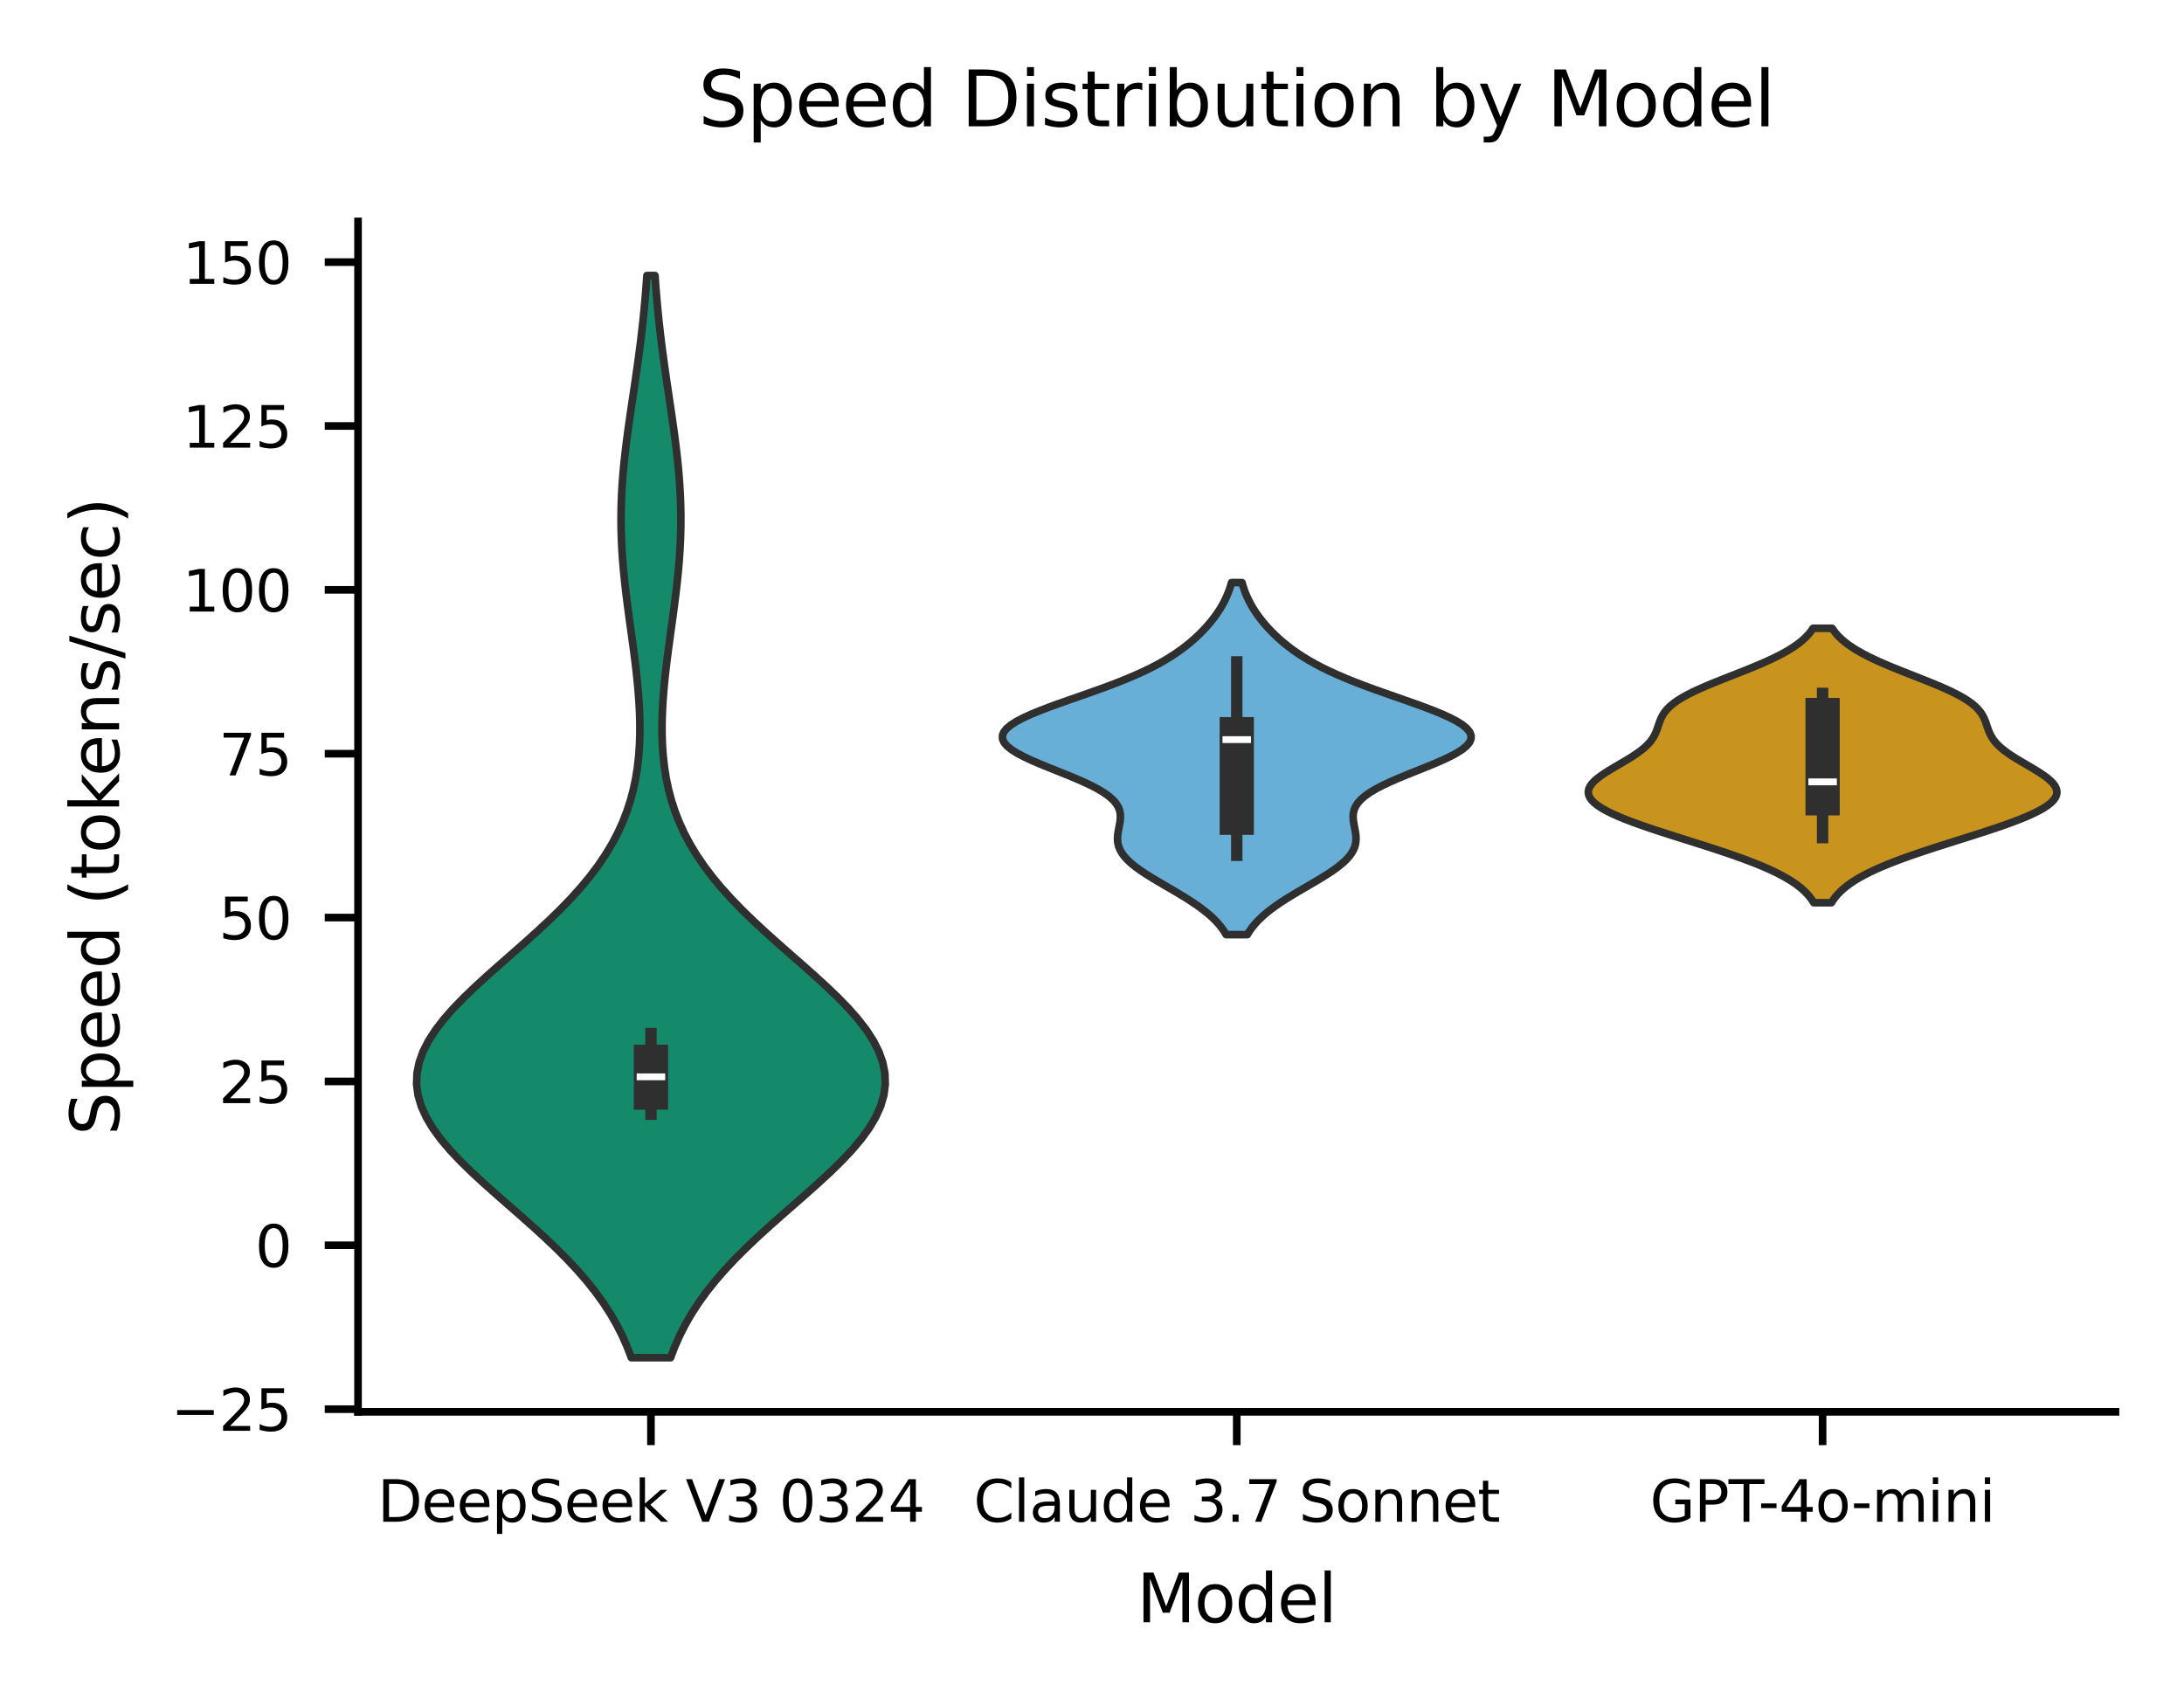 <?xml version="1.0" encoding="utf-8" standalone="no"?>
<!DOCTYPE svg PUBLIC "-//W3C//DTD SVG 1.1//EN"
  "http://www.w3.org/Graphics/SVG/1.1/DTD/svg11.dtd">
<svg xmlns:xlink="http://www.w3.org/1999/xlink" width="229.588pt" height="179.22pt" viewBox="0 0 229.588 179.22" xmlns="http://www.w3.org/2000/svg" version="1.1">
 <defs>
  <style type="text/css">*{stroke-linejoin: round; stroke-linecap: butt}</style>
 </defs>
 <g id="figure_1">
  <g id="patch_1">
   <path d="M 0 179.22 
L 229.588 179.22 
L 229.588 0 
L 0 0 
z
" style="fill: #ffffff"/>
  </g>
  <g id="axes_1">
   <g id="patch_2">
    <path d="M 37.638 148.439 
L 222.387 148.439 
L 222.387 23.279 
L 37.638 23.279 
z
" style="fill: #ffffff"/>
   </g>
   <g id="FillBetweenPolyCollection_1">
    <defs>
     <path id="ma764739f9f" d="M 70.492 -36.471 
L 66.366 -36.471 
L 65.929 -37.62 
L 65.422 -38.769 
L 64.84 -39.919 
L 64.179 -41.068 
L 63.435 -42.217 
L 62.607 -43.367 
L 61.693 -44.516 
L 60.697 -45.665 
L 59.622 -46.814 
L 58.475 -47.964 
L 57.265 -49.113 
L 56.006 -50.262 
L 54.711 -51.412 
L 53.399 -52.561 
L 52.087 -53.71 
L 50.799 -54.86 
L 49.556 -56.009 
L 48.382 -57.158 
L 47.298 -58.308 
L 46.328 -59.457 
L 45.491 -60.606 
L 44.806 -61.756 
L 44.288 -62.905 
L 43.949 -64.054 
L 43.796 -65.203 
L 43.833 -66.353 
L 44.059 -67.502 
L 44.468 -68.651 
L 45.052 -69.801 
L 45.797 -70.95 
L 46.687 -72.099 
L 47.702 -73.249 
L 48.822 -74.398 
L 50.023 -75.547 
L 51.283 -76.697 
L 52.58 -77.846 
L 53.89 -78.995 
L 55.193 -80.144 
L 56.471 -81.294 
L 57.707 -82.443 
L 58.887 -83.592 
L 60 -84.742 
L 61.036 -85.891 
L 61.99 -87.04 
L 62.858 -88.19 
L 63.638 -89.339 
L 64.331 -90.488 
L 64.938 -91.638 
L 65.462 -92.787 
L 65.908 -93.936 
L 66.28 -95.086 
L 66.584 -96.235 
L 66.825 -97.384 
L 67.007 -98.533 
L 67.138 -99.683 
L 67.221 -100.832 
L 67.261 -101.981 
L 67.264 -103.131 
L 67.233 -104.28 
L 67.172 -105.429 
L 67.086 -106.579 
L 66.979 -107.728 
L 66.854 -108.877 
L 66.714 -110.027 
L 66.565 -111.176 
L 66.408 -112.325 
L 66.25 -113.475 
L 66.092 -114.624 
L 65.94 -115.773 
L 65.796 -116.922 
L 65.665 -118.072 
L 65.549 -119.221 
L 65.451 -120.37 
L 65.374 -121.52 
L 65.319 -122.669 
L 65.289 -123.818 
L 65.284 -124.968 
L 65.304 -126.117 
L 65.349 -127.266 
L 65.417 -128.416 
L 65.507 -129.565 
L 65.618 -130.714 
L 65.746 -131.863 
L 65.888 -133.013 
L 66.043 -134.162 
L 66.206 -135.311 
L 66.374 -136.461 
L 66.545 -137.61 
L 66.716 -138.759 
L 66.884 -139.909 
L 67.046 -141.058 
L 67.201 -142.207 
L 67.348 -143.357 
L 67.485 -144.506 
L 67.611 -145.655 
L 67.726 -146.805 
L 67.829 -147.954 
L 67.922 -149.103 
L 68.004 -150.252 
L 68.855 -150.252 
L 68.855 -150.252 
L 68.936 -149.103 
L 69.029 -147.954 
L 69.133 -146.805 
L 69.248 -145.655 
L 69.374 -144.506 
L 69.51 -143.357 
L 69.657 -142.207 
L 69.812 -141.058 
L 69.975 -139.909 
L 70.142 -138.759 
L 70.313 -137.61 
L 70.484 -136.461 
L 70.652 -135.311 
L 70.815 -134.162 
L 70.97 -133.013 
L 71.113 -131.863 
L 71.241 -130.714 
L 71.351 -129.565 
L 71.441 -128.416 
L 71.51 -127.266 
L 71.554 -126.117 
L 71.574 -124.968 
L 71.569 -123.818 
L 71.539 -122.669 
L 71.485 -121.52 
L 71.407 -120.37 
L 71.31 -119.221 
L 71.194 -118.072 
L 71.062 -116.922 
L 70.918 -115.773 
L 70.766 -114.624 
L 70.608 -113.475 
L 70.45 -112.325 
L 70.294 -111.176 
L 70.144 -110.027 
L 70.005 -108.877 
L 69.879 -107.728 
L 69.772 -106.579 
L 69.686 -105.429 
L 69.626 -104.28 
L 69.595 -103.131 
L 69.597 -101.981 
L 69.638 -100.832 
L 69.721 -99.683 
L 69.851 -98.533 
L 70.034 -97.384 
L 70.274 -96.235 
L 70.578 -95.086 
L 70.95 -93.936 
L 71.396 -92.787 
L 71.921 -91.638 
L 72.528 -90.488 
L 73.22 -89.339 
L 74 -88.19 
L 74.868 -87.04 
L 75.822 -85.891 
L 76.859 -84.742 
L 77.971 -83.592 
L 79.151 -82.443 
L 80.387 -81.294 
L 81.665 -80.144 
L 82.969 -78.995 
L 84.279 -77.846 
L 85.575 -76.697 
L 86.835 -75.547 
L 88.037 -74.398 
L 89.156 -73.249 
L 90.171 -72.099 
L 91.061 -70.95 
L 91.806 -69.801 
L 92.39 -68.651 
L 92.8 -67.502 
L 93.026 -66.353 
L 93.062 -65.203 
L 92.91 -64.054 
L 92.57 -62.905 
L 92.052 -61.756 
L 91.367 -60.606 
L 90.531 -59.457 
L 89.56 -58.308 
L 88.477 -57.158 
L 87.302 -56.009 
L 86.059 -54.86 
L 84.771 -53.71 
L 83.46 -52.561 
L 82.147 -51.412 
L 80.852 -50.262 
L 79.593 -49.113 
L 78.384 -47.964 
L 77.237 -46.814 
L 76.161 -45.665 
L 75.165 -44.516 
L 74.252 -43.367 
L 73.423 -42.217 
L 72.679 -41.068 
L 72.018 -39.919 
L 71.436 -38.769 
L 70.929 -37.62 
L 70.492 -36.471 
z
" style="stroke: #2f2f2f; stroke-width: 0.8"/>
    </defs>
    <g clip-path="url(#pfdc6a02aee)">
     <use xlink:href="#ma764739f9f" x="0" y="179.22" style="fill: #148a6a; stroke: #2f2f2f; stroke-width: 0.8"/>
    </g>
   </g>
   <g id="FillBetweenPolyCollection_2">
    <defs>
     <path id="m707b07eb22" d="M 131.124 -80.952 
L 128.901 -80.952 
L 128.67 -81.326 
L 128.404 -81.7 
L 128.1 -82.074 
L 127.757 -82.448 
L 127.372 -82.822 
L 126.945 -83.196 
L 126.478 -83.569 
L 125.971 -83.943 
L 125.428 -84.317 
L 124.851 -84.691 
L 124.247 -85.065 
L 123.623 -85.439 
L 122.985 -85.813 
L 122.342 -86.187 
L 121.704 -86.561 
L 121.082 -86.935 
L 120.484 -87.308 
L 119.921 -87.682 
L 119.403 -88.056 
L 118.938 -88.43 
L 118.533 -88.804 
L 118.192 -89.178 
L 117.919 -89.552 
L 117.714 -89.926 
L 117.575 -90.3 
L 117.498 -90.674 
L 117.474 -91.047 
L 117.495 -91.421 
L 117.548 -91.795 
L 117.619 -92.169 
L 117.693 -92.543 
L 117.753 -92.917 
L 117.783 -93.291 
L 117.766 -93.665 
L 117.688 -94.039 
L 117.535 -94.413 
L 117.296 -94.787 
L 116.963 -95.16 
L 116.532 -95.534 
L 116.001 -95.908 
L 115.373 -96.282 
L 114.656 -96.656 
L 113.86 -97.03 
L 113 -97.404 
L 112.094 -97.778 
L 111.163 -98.152 
L 110.228 -98.526 
L 109.315 -98.899 
L 108.447 -99.273 
L 107.648 -99.647 
L 106.941 -100.021 
L 106.346 -100.395 
L 105.881 -100.769 
L 105.559 -101.143 
L 105.39 -101.517 
L 105.379 -101.891 
L 105.528 -102.265 
L 105.834 -102.638 
L 106.288 -103.012 
L 106.88 -103.386 
L 107.595 -103.76 
L 108.417 -104.134 
L 109.327 -104.508 
L 110.305 -104.882 
L 111.333 -105.256 
L 112.39 -105.63 
L 113.46 -106.004 
L 114.525 -106.378 
L 115.571 -106.751 
L 116.587 -107.125 
L 117.563 -107.499 
L 118.493 -107.873 
L 119.371 -108.247 
L 120.196 -108.621 
L 120.967 -108.995 
L 121.685 -109.369 
L 122.352 -109.743 
L 122.972 -110.117 
L 123.547 -110.49 
L 124.083 -110.864 
L 124.581 -111.238 
L 125.047 -111.612 
L 125.483 -111.986 
L 125.891 -112.36 
L 126.275 -112.734 
L 126.634 -113.108 
L 126.972 -113.482 
L 127.288 -113.856 
L 127.583 -114.229 
L 127.858 -114.603 
L 128.112 -114.977 
L 128.346 -115.351 
L 128.56 -115.725 
L 128.755 -116.099 
L 128.931 -116.473 
L 129.089 -116.847 
L 129.229 -117.221 
L 129.353 -117.595 
L 129.461 -117.968 
L 130.564 -117.968 
L 130.564 -117.968 
L 130.672 -117.595 
L 130.796 -117.221 
L 130.936 -116.847 
L 131.094 -116.473 
L 131.27 -116.099 
L 131.465 -115.725 
L 131.679 -115.351 
L 131.913 -114.977 
L 132.167 -114.603 
L 132.442 -114.229 
L 132.737 -113.856 
L 133.053 -113.482 
L 133.391 -113.108 
L 133.75 -112.734 
L 134.134 -112.36 
L 134.542 -111.986 
L 134.978 -111.612 
L 135.444 -111.238 
L 135.942 -110.864 
L 136.478 -110.49 
L 137.053 -110.117 
L 137.673 -109.743 
L 138.34 -109.369 
L 139.058 -108.995 
L 139.829 -108.621 
L 140.654 -108.247 
L 141.532 -107.873 
L 142.462 -107.499 
L 143.438 -107.125 
L 144.454 -106.751 
L 145.5 -106.378 
L 146.565 -106.004 
L 147.635 -105.63 
L 148.692 -105.256 
L 149.72 -104.882 
L 150.698 -104.508 
L 151.608 -104.134 
L 152.43 -103.76 
L 153.145 -103.386 
L 153.737 -103.012 
L 154.191 -102.638 
L 154.497 -102.265 
L 154.646 -101.891 
L 154.635 -101.517 
L 154.466 -101.143 
L 154.144 -100.769 
L 153.679 -100.395 
L 153.084 -100.021 
L 152.377 -99.647 
L 151.578 -99.273 
L 150.71 -98.899 
L 149.797 -98.526 
L 148.862 -98.152 
L 147.931 -97.778 
L 147.025 -97.404 
L 146.165 -97.03 
L 145.369 -96.656 
L 144.652 -96.282 
L 144.024 -95.908 
L 143.493 -95.534 
L 143.062 -95.16 
L 142.729 -94.787 
L 142.49 -94.413 
L 142.337 -94.039 
L 142.259 -93.665 
L 142.242 -93.291 
L 142.272 -92.917 
L 142.332 -92.543 
L 142.406 -92.169 
L 142.477 -91.795 
L 142.53 -91.421 
L 142.551 -91.047 
L 142.527 -90.674 
L 142.45 -90.3 
L 142.311 -89.926 
L 142.106 -89.552 
L 141.833 -89.178 
L 141.492 -88.804 
L 141.087 -88.43 
L 140.622 -88.056 
L 140.104 -87.682 
L 139.541 -87.308 
L 138.943 -86.935 
L 138.321 -86.561 
L 137.683 -86.187 
L 137.04 -85.813 
L 136.402 -85.439 
L 135.778 -85.065 
L 135.174 -84.691 
L 134.597 -84.317 
L 134.054 -83.943 
L 133.547 -83.569 
L 133.08 -83.196 
L 132.653 -82.822 
L 132.268 -82.448 
L 131.925 -82.074 
L 131.621 -81.7 
L 131.355 -81.326 
L 131.124 -80.952 
z
" style="stroke: #2f2f2f; stroke-width: 0.8"/>
    </defs>
    <g clip-path="url(#pfdc6a02aee)">
     <use xlink:href="#m707b07eb22" x="0" y="179.22" style="fill: #68afd7; stroke: #2f2f2f; stroke-width: 0.8"/>
    </g>
   </g>
   <g id="FillBetweenPolyCollection_3">
    <defs>
     <path id="m5fc9d848f6" d="M 192.525 -84.309 
L 190.667 -84.309 
L 190.481 -84.601 
L 190.266 -84.892 
L 190.019 -85.184 
L 189.738 -85.475 
L 189.42 -85.767 
L 189.063 -86.058 
L 188.666 -86.35 
L 188.225 -86.641 
L 187.741 -86.933 
L 187.212 -87.224 
L 186.638 -87.515 
L 186.019 -87.807 
L 185.357 -88.098 
L 184.652 -88.39 
L 183.907 -88.681 
L 183.125 -88.973 
L 182.309 -89.264 
L 181.463 -89.556 
L 180.591 -89.847 
L 179.698 -90.139 
L 178.789 -90.43 
L 177.87 -90.722 
L 176.947 -91.013 
L 176.026 -91.304 
L 175.114 -91.596 
L 174.217 -91.887 
L 173.343 -92.179 
L 172.498 -92.47 
L 171.689 -92.762 
L 170.924 -93.053 
L 170.209 -93.345 
L 169.55 -93.636 
L 168.956 -93.928 
L 168.43 -94.219 
L 167.979 -94.511 
L 167.607 -94.802 
L 167.317 -95.093 
L 167.113 -95.385 
L 166.995 -95.676 
L 166.963 -95.968 
L 167.015 -96.259 
L 167.148 -96.551 
L 167.357 -96.842 
L 167.636 -97.134 
L 167.978 -97.425 
L 168.372 -97.717 
L 168.809 -98.008 
L 169.278 -98.3 
L 169.767 -98.591 
L 170.265 -98.882 
L 170.762 -99.174 
L 171.245 -99.465 
L 171.707 -99.757 
L 172.138 -100.048 
L 172.532 -100.34 
L 172.885 -100.631 
L 173.193 -100.923 
L 173.458 -101.214 
L 173.679 -101.506 
L 173.862 -101.797 
L 174.012 -102.089 
L 174.135 -102.38 
L 174.241 -102.671 
L 174.338 -102.963 
L 174.438 -103.254 
L 174.55 -103.546 
L 174.684 -103.837 
L 174.848 -104.129 
L 175.053 -104.42 
L 175.303 -104.712 
L 175.605 -105.003 
L 175.961 -105.295 
L 176.375 -105.586 
L 176.844 -105.878 
L 177.369 -106.169 
L 177.945 -106.46 
L 178.566 -106.752 
L 179.228 -107.043 
L 179.922 -107.335 
L 180.641 -107.626 
L 181.376 -107.918 
L 182.118 -108.209 
L 182.86 -108.501 
L 183.593 -108.792 
L 184.31 -109.084 
L 185.004 -109.375 
L 185.669 -109.667 
L 186.301 -109.958 
L 186.896 -110.249 
L 187.45 -110.541 
L 187.962 -110.832 
L 188.432 -111.124 
L 188.859 -111.415 
L 189.243 -111.707 
L 189.587 -111.998 
L 189.891 -112.29 
L 190.159 -112.581 
L 190.393 -112.873 
L 190.595 -113.164 
L 192.597 -113.164 
L 192.597 -113.164 
L 192.799 -112.873 
L 193.033 -112.581 
L 193.301 -112.29 
L 193.605 -111.998 
L 193.949 -111.707 
L 194.333 -111.415 
L 194.76 -111.124 
L 195.229 -110.832 
L 195.742 -110.541 
L 196.296 -110.249 
L 196.89 -109.958 
L 197.522 -109.667 
L 198.188 -109.375 
L 198.882 -109.084 
L 199.598 -108.792 
L 200.332 -108.501 
L 201.073 -108.209 
L 201.816 -107.918 
L 202.551 -107.626 
L 203.269 -107.335 
L 203.964 -107.043 
L 204.625 -106.752 
L 205.247 -106.46 
L 205.823 -106.169 
L 206.347 -105.878 
L 206.817 -105.586 
L 207.23 -105.295 
L 207.587 -105.003 
L 207.889 -104.712 
L 208.139 -104.42 
L 208.343 -104.129 
L 208.508 -103.837 
L 208.642 -103.546 
L 208.754 -103.254 
L 208.853 -102.963 
L 208.951 -102.671 
L 209.057 -102.38 
L 209.18 -102.089 
L 209.33 -101.797 
L 209.512 -101.506 
L 209.734 -101.214 
L 209.998 -100.923 
L 210.307 -100.631 
L 210.66 -100.34 
L 211.054 -100.048 
L 211.485 -99.757 
L 211.946 -99.465 
L 212.43 -99.174 
L 212.926 -98.882 
L 213.425 -98.591 
L 213.914 -98.3 
L 214.383 -98.008 
L 214.82 -97.717 
L 215.214 -97.425 
L 215.555 -97.134 
L 215.834 -96.842 
L 216.044 -96.551 
L 216.177 -96.259 
L 216.229 -95.968 
L 216.197 -95.676 
L 216.079 -95.385 
L 215.874 -95.093 
L 215.585 -94.802 
L 215.213 -94.511 
L 214.762 -94.219 
L 214.236 -93.928 
L 213.641 -93.636 
L 212.983 -93.345 
L 212.268 -93.053 
L 211.503 -92.762 
L 210.694 -92.47 
L 209.849 -92.179 
L 208.974 -91.887 
L 208.078 -91.596 
L 207.166 -91.304 
L 206.245 -91.013 
L 205.322 -90.722 
L 204.403 -90.43 
L 203.494 -90.139 
L 202.601 -89.847 
L 201.729 -89.556 
L 200.882 -89.264 
L 200.066 -88.973 
L 199.284 -88.681 
L 198.54 -88.39 
L 197.835 -88.098 
L 197.173 -87.807 
L 196.554 -87.515 
L 195.98 -87.224 
L 195.451 -86.933 
L 194.966 -86.641 
L 194.526 -86.35 
L 194.128 -86.058 
L 193.771 -85.767 
L 193.454 -85.475 
L 193.173 -85.184 
L 192.926 -84.892 
L 192.711 -84.601 
L 192.525 -84.309 
z
" style="stroke: #2f2f2f; stroke-width: 0.8"/>
    </defs>
    <g clip-path="url(#pfdc6a02aee)">
     <use xlink:href="#m5fc9d848f6" x="0" y="179.22" style="fill: #c9941d; stroke: #2f2f2f; stroke-width: 0.8"/>
    </g>
   </g>
   <g id="matplotlib.axis_1">
    <g id="xtick_1">
     <g id="line2d_1">
      <defs>
       <path id="mdeafdc3f64" d="M 0 0 
L 0 3.5 
" style="stroke: #000000; stroke-width: 0.8"/>
      </defs>
      <g>
       <use xlink:href="#mdeafdc3f64" x="68.429" y="148.439" style="stroke: #000000; stroke-width: 0.8"/>
      </g>
     </g>
     <g id="text_1">
      <!-- DeepSeek V3 0324 -->
      <g transform="translate(39.686 159.998) scale(0.06 -0.06)">
       <defs>
        <path id="DejaVuSans-44" d="M 1259 4147 
L 1259 519 
L 2022 519 
Q 2988 519 3436 956 
Q 3884 1394 3884 2338 
Q 3884 3275 3436 3711 
Q 2988 4147 2022 4147 
L 1259 4147 
z
M 628 4666 
L 1925 4666 
Q 3281 4666 3915 4102 
Q 4550 3538 4550 2338 
Q 4550 1131 3912 565 
Q 3275 0 1925 0 
L 628 0 
L 628 4666 
z
" transform="scale(0.016)"/>
        <path id="DejaVuSans-65" d="M 3597 1894 
L 3597 1613 
L 953 1613 
Q 991 1019 1311 708 
Q 1631 397 2203 397 
Q 2534 397 2845 478 
Q 3156 559 3463 722 
L 3463 178 
Q 3153 47 2828 -22 
Q 2503 -91 2169 -91 
Q 1331 -91 842 396 
Q 353 884 353 1716 
Q 353 2575 817 3079 
Q 1281 3584 2069 3584 
Q 2775 3584 3186 3129 
Q 3597 2675 3597 1894 
z
M 3022 2063 
Q 3016 2534 2758 2815 
Q 2500 3097 2075 3097 
Q 1594 3097 1305 2825 
Q 1016 2553 972 2059 
L 3022 2063 
z
" transform="scale(0.016)"/>
        <path id="DejaVuSans-70" d="M 1159 525 
L 1159 -1331 
L 581 -1331 
L 581 3500 
L 1159 3500 
L 1159 2969 
Q 1341 3281 1617 3432 
Q 1894 3584 2278 3584 
Q 2916 3584 3314 3078 
Q 3713 2572 3713 1747 
Q 3713 922 3314 415 
Q 2916 -91 2278 -91 
Q 1894 -91 1617 61 
Q 1341 213 1159 525 
z
M 3116 1747 
Q 3116 2381 2855 2742 
Q 2594 3103 2138 3103 
Q 1681 3103 1420 2742 
Q 1159 2381 1159 1747 
Q 1159 1113 1420 752 
Q 1681 391 2138 391 
Q 2594 391 2855 752 
Q 3116 1113 3116 1747 
z
" transform="scale(0.016)"/>
        <path id="DejaVuSans-53" d="M 3425 4513 
L 3425 3897 
Q 3066 4069 2747 4153 
Q 2428 4238 2131 4238 
Q 1616 4238 1336 4038 
Q 1056 3838 1056 3469 
Q 1056 3159 1242 3001 
Q 1428 2844 1947 2747 
L 2328 2669 
Q 3034 2534 3370 2195 
Q 3706 1856 3706 1288 
Q 3706 609 3251 259 
Q 2797 -91 1919 -91 
Q 1588 -91 1214 -16 
Q 841 59 441 206 
L 441 856 
Q 825 641 1194 531 
Q 1563 422 1919 422 
Q 2459 422 2753 634 
Q 3047 847 3047 1241 
Q 3047 1584 2836 1778 
Q 2625 1972 2144 2069 
L 1759 2144 
Q 1053 2284 737 2584 
Q 422 2884 422 3419 
Q 422 4038 858 4394 
Q 1294 4750 2059 4750 
Q 2388 4750 2728 4690 
Q 3069 4631 3425 4513 
z
" transform="scale(0.016)"/>
        <path id="DejaVuSans-6b" d="M 581 4863 
L 1159 4863 
L 1159 1991 
L 2875 3500 
L 3609 3500 
L 1753 1863 
L 3688 0 
L 2938 0 
L 1159 1709 
L 1159 0 
L 581 0 
L 581 4863 
z
" transform="scale(0.016)"/>
        <path id="DejaVuSans-20" transform="scale(0.016)"/>
        <path id="DejaVuSans-56" d="M 1831 0 
L 50 4666 
L 709 4666 
L 2188 738 
L 3669 4666 
L 4325 4666 
L 2547 0 
L 1831 0 
z
" transform="scale(0.016)"/>
        <path id="DejaVuSans-33" d="M 2597 2516 
Q 3050 2419 3304 2112 
Q 3559 1806 3559 1356 
Q 3559 666 3084 287 
Q 2609 -91 1734 -91 
Q 1441 -91 1130 -33 
Q 819 25 488 141 
L 488 750 
Q 750 597 1062 519 
Q 1375 441 1716 441 
Q 2309 441 2620 675 
Q 2931 909 2931 1356 
Q 2931 1769 2642 2001 
Q 2353 2234 1838 2234 
L 1294 2234 
L 1294 2753 
L 1863 2753 
Q 2328 2753 2575 2939 
Q 2822 3125 2822 3475 
Q 2822 3834 2567 4026 
Q 2313 4219 1838 4219 
Q 1578 4219 1281 4162 
Q 984 4106 628 3988 
L 628 4550 
Q 988 4650 1302 4700 
Q 1616 4750 1894 4750 
Q 2613 4750 3031 4423 
Q 3450 4097 3450 3541 
Q 3450 3153 3228 2886 
Q 3006 2619 2597 2516 
z
" transform="scale(0.016)"/>
        <path id="DejaVuSans-30" d="M 2034 4250 
Q 1547 4250 1301 3770 
Q 1056 3291 1056 2328 
Q 1056 1369 1301 889 
Q 1547 409 2034 409 
Q 2525 409 2770 889 
Q 3016 1369 3016 2328 
Q 3016 3291 2770 3770 
Q 2525 4250 2034 4250 
z
M 2034 4750 
Q 2819 4750 3233 4129 
Q 3647 3509 3647 2328 
Q 3647 1150 3233 529 
Q 2819 -91 2034 -91 
Q 1250 -91 836 529 
Q 422 1150 422 2328 
Q 422 3509 836 4129 
Q 1250 4750 2034 4750 
z
" transform="scale(0.016)"/>
        <path id="DejaVuSans-32" d="M 1228 531 
L 3431 531 
L 3431 0 
L 469 0 
L 469 531 
Q 828 903 1448 1529 
Q 2069 2156 2228 2338 
Q 2531 2678 2651 2914 
Q 2772 3150 2772 3378 
Q 2772 3750 2511 3984 
Q 2250 4219 1831 4219 
Q 1534 4219 1204 4116 
Q 875 4013 500 3803 
L 500 4441 
Q 881 4594 1212 4672 
Q 1544 4750 1819 4750 
Q 2544 4750 2975 4387 
Q 3406 4025 3406 3419 
Q 3406 3131 3298 2873 
Q 3191 2616 2906 2266 
Q 2828 2175 2409 1742 
Q 1991 1309 1228 531 
z
" transform="scale(0.016)"/>
        <path id="DejaVuSans-34" d="M 2419 4116 
L 825 1625 
L 2419 1625 
L 2419 4116 
z
M 2253 4666 
L 3047 4666 
L 3047 1625 
L 3713 1625 
L 3713 1100 
L 3047 1100 
L 3047 0 
L 2419 0 
L 2419 1100 
L 313 1100 
L 313 1709 
L 2253 4666 
z
" transform="scale(0.016)"/>
       </defs>
       <use xlink:href="#DejaVuSans-44"/>
       <use xlink:href="#DejaVuSans-65" transform="translate(77.002 0)"/>
       <use xlink:href="#DejaVuSans-65" transform="translate(138.525 0)"/>
       <use xlink:href="#DejaVuSans-70" transform="translate(200.049 0)"/>
       <use xlink:href="#DejaVuSans-53" transform="translate(263.525 0)"/>
       <use xlink:href="#DejaVuSans-65" transform="translate(327.002 0)"/>
       <use xlink:href="#DejaVuSans-65" transform="translate(388.525 0)"/>
       <use xlink:href="#DejaVuSans-6b" transform="translate(450.049 0)"/>
       <use xlink:href="#DejaVuSans-20" transform="translate(507.959 0)"/>
       <use xlink:href="#DejaVuSans-56" transform="translate(539.746 0)"/>
       <use xlink:href="#DejaVuSans-33" transform="translate(608.154 0)"/>
       <use xlink:href="#DejaVuSans-20" transform="translate(671.777 0)"/>
       <use xlink:href="#DejaVuSans-30" transform="translate(703.564 0)"/>
       <use xlink:href="#DejaVuSans-33" transform="translate(767.188 0)"/>
       <use xlink:href="#DejaVuSans-32" transform="translate(830.811 0)"/>
       <use xlink:href="#DejaVuSans-34" transform="translate(894.434 0)"/>
      </g>
     </g>
    </g>
    <g id="xtick_2">
     <g id="line2d_2">
      <g>
       <use xlink:href="#mdeafdc3f64" x="130.012" y="148.439" style="stroke: #000000; stroke-width: 0.8"/>
      </g>
     </g>
     <g id="text_2">
      <!-- Claude 3.7 Sonnet -->
      <g transform="translate(102.352 159.998) scale(0.06 -0.06)">
       <defs>
        <path id="DejaVuSans-43" d="M 4122 4306 
L 4122 3641 
Q 3803 3938 3442 4084 
Q 3081 4231 2675 4231 
Q 1875 4231 1450 3742 
Q 1025 3253 1025 2328 
Q 1025 1406 1450 917 
Q 1875 428 2675 428 
Q 3081 428 3442 575 
Q 3803 722 4122 1019 
L 4122 359 
Q 3791 134 3420 21 
Q 3050 -91 2638 -91 
Q 1578 -91 968 557 
Q 359 1206 359 2328 
Q 359 3453 968 4101 
Q 1578 4750 2638 4750 
Q 3056 4750 3426 4639 
Q 3797 4528 4122 4306 
z
" transform="scale(0.016)"/>
        <path id="DejaVuSans-6c" d="M 603 4863 
L 1178 4863 
L 1178 0 
L 603 0 
L 603 4863 
z
" transform="scale(0.016)"/>
        <path id="DejaVuSans-61" d="M 2194 1759 
Q 1497 1759 1228 1600 
Q 959 1441 959 1056 
Q 959 750 1161 570 
Q 1363 391 1709 391 
Q 2188 391 2477 730 
Q 2766 1069 2766 1631 
L 2766 1759 
L 2194 1759 
z
M 3341 1997 
L 3341 0 
L 2766 0 
L 2766 531 
Q 2569 213 2275 61 
Q 1981 -91 1556 -91 
Q 1019 -91 701 211 
Q 384 513 384 1019 
Q 384 1609 779 1909 
Q 1175 2209 1959 2209 
L 2766 2209 
L 2766 2266 
Q 2766 2663 2505 2880 
Q 2244 3097 1772 3097 
Q 1472 3097 1187 3025 
Q 903 2953 641 2809 
L 641 3341 
Q 956 3463 1253 3523 
Q 1550 3584 1831 3584 
Q 2591 3584 2966 3190 
Q 3341 2797 3341 1997 
z
" transform="scale(0.016)"/>
        <path id="DejaVuSans-75" d="M 544 1381 
L 544 3500 
L 1119 3500 
L 1119 1403 
Q 1119 906 1312 657 
Q 1506 409 1894 409 
Q 2359 409 2629 706 
Q 2900 1003 2900 1516 
L 2900 3500 
L 3475 3500 
L 3475 0 
L 2900 0 
L 2900 538 
Q 2691 219 2414 64 
Q 2138 -91 1772 -91 
Q 1169 -91 856 284 
Q 544 659 544 1381 
z
M 1991 3584 
L 1991 3584 
z
" transform="scale(0.016)"/>
        <path id="DejaVuSans-64" d="M 2906 2969 
L 2906 4863 
L 3481 4863 
L 3481 0 
L 2906 0 
L 2906 525 
Q 2725 213 2448 61 
Q 2172 -91 1784 -91 
Q 1150 -91 751 415 
Q 353 922 353 1747 
Q 353 2572 751 3078 
Q 1150 3584 1784 3584 
Q 2172 3584 2448 3432 
Q 2725 3281 2906 2969 
z
M 947 1747 
Q 947 1113 1208 752 
Q 1469 391 1925 391 
Q 2381 391 2643 752 
Q 2906 1113 2906 1747 
Q 2906 2381 2643 2742 
Q 2381 3103 1925 3103 
Q 1469 3103 1208 2742 
Q 947 2381 947 1747 
z
" transform="scale(0.016)"/>
        <path id="DejaVuSans-2e" d="M 684 794 
L 1344 794 
L 1344 0 
L 684 0 
L 684 794 
z
" transform="scale(0.016)"/>
        <path id="DejaVuSans-37" d="M 525 4666 
L 3525 4666 
L 3525 4397 
L 1831 0 
L 1172 0 
L 2766 4134 
L 525 4134 
L 525 4666 
z
" transform="scale(0.016)"/>
        <path id="DejaVuSans-6f" d="M 1959 3097 
Q 1497 3097 1228 2736 
Q 959 2375 959 1747 
Q 959 1119 1226 758 
Q 1494 397 1959 397 
Q 2419 397 2687 759 
Q 2956 1122 2956 1747 
Q 2956 2369 2687 2733 
Q 2419 3097 1959 3097 
z
M 1959 3584 
Q 2709 3584 3137 3096 
Q 3566 2609 3566 1747 
Q 3566 888 3137 398 
Q 2709 -91 1959 -91 
Q 1206 -91 779 398 
Q 353 888 353 1747 
Q 353 2609 779 3096 
Q 1206 3584 1959 3584 
z
" transform="scale(0.016)"/>
        <path id="DejaVuSans-6e" d="M 3513 2113 
L 3513 0 
L 2938 0 
L 2938 2094 
Q 2938 2591 2744 2837 
Q 2550 3084 2163 3084 
Q 1697 3084 1428 2787 
Q 1159 2491 1159 1978 
L 1159 0 
L 581 0 
L 581 3500 
L 1159 3500 
L 1159 2956 
Q 1366 3272 1645 3428 
Q 1925 3584 2291 3584 
Q 2894 3584 3203 3211 
Q 3513 2838 3513 2113 
z
" transform="scale(0.016)"/>
        <path id="DejaVuSans-74" d="M 1172 4494 
L 1172 3500 
L 2356 3500 
L 2356 3053 
L 1172 3053 
L 1172 1153 
Q 1172 725 1289 603 
Q 1406 481 1766 481 
L 2356 481 
L 2356 0 
L 1766 0 
Q 1100 0 847 248 
Q 594 497 594 1153 
L 594 3053 
L 172 3053 
L 172 3500 
L 594 3500 
L 594 4494 
L 1172 4494 
z
" transform="scale(0.016)"/>
       </defs>
       <use xlink:href="#DejaVuSans-43"/>
       <use xlink:href="#DejaVuSans-6c" transform="translate(69.824 0)"/>
       <use xlink:href="#DejaVuSans-61" transform="translate(97.607 0)"/>
       <use xlink:href="#DejaVuSans-75" transform="translate(158.887 0)"/>
       <use xlink:href="#DejaVuSans-64" transform="translate(222.266 0)"/>
       <use xlink:href="#DejaVuSans-65" transform="translate(285.742 0)"/>
       <use xlink:href="#DejaVuSans-20" transform="translate(347.266 0)"/>
       <use xlink:href="#DejaVuSans-33" transform="translate(379.053 0)"/>
       <use xlink:href="#DejaVuSans-2e" transform="translate(442.676 0)"/>
       <use xlink:href="#DejaVuSans-37" transform="translate(474.463 0)"/>
       <use xlink:href="#DejaVuSans-20" transform="translate(538.086 0)"/>
       <use xlink:href="#DejaVuSans-53" transform="translate(569.873 0)"/>
       <use xlink:href="#DejaVuSans-6f" transform="translate(633.35 0)"/>
       <use xlink:href="#DejaVuSans-6e" transform="translate(694.531 0)"/>
       <use xlink:href="#DejaVuSans-6e" transform="translate(757.91 0)"/>
       <use xlink:href="#DejaVuSans-65" transform="translate(821.289 0)"/>
       <use xlink:href="#DejaVuSans-74" transform="translate(882.812 0)"/>
      </g>
     </g>
    </g>
    <g id="xtick_3">
     <g id="line2d_3">
      <g>
       <use xlink:href="#mdeafdc3f64" x="191.596" y="148.439" style="stroke: #000000; stroke-width: 0.8"/>
      </g>
     </g>
     <g id="text_3">
      <!-- GPT-4o-mini -->
      <g transform="translate(173.448 159.998) scale(0.06 -0.06)">
       <defs>
        <path id="DejaVuSans-47" d="M 3809 666 
L 3809 1919 
L 2778 1919 
L 2778 2438 
L 4434 2438 
L 4434 434 
Q 4069 175 3628 42 
Q 3188 -91 2688 -91 
Q 1594 -91 976 548 
Q 359 1188 359 2328 
Q 359 3472 976 4111 
Q 1594 4750 2688 4750 
Q 3144 4750 3555 4637 
Q 3966 4525 4313 4306 
L 4313 3634 
Q 3963 3931 3569 4081 
Q 3175 4231 2741 4231 
Q 1884 4231 1454 3753 
Q 1025 3275 1025 2328 
Q 1025 1384 1454 906 
Q 1884 428 2741 428 
Q 3075 428 3337 486 
Q 3600 544 3809 666 
z
" transform="scale(0.016)"/>
        <path id="DejaVuSans-50" d="M 1259 4147 
L 1259 2394 
L 2053 2394 
Q 2494 2394 2734 2622 
Q 2975 2850 2975 3272 
Q 2975 3691 2734 3919 
Q 2494 4147 2053 4147 
L 1259 4147 
z
M 628 4666 
L 2053 4666 
Q 2838 4666 3239 4311 
Q 3641 3956 3641 3272 
Q 3641 2581 3239 2228 
Q 2838 1875 2053 1875 
L 1259 1875 
L 1259 0 
L 628 0 
L 628 4666 
z
" transform="scale(0.016)"/>
        <path id="DejaVuSans-54" d="M -19 4666 
L 3928 4666 
L 3928 4134 
L 2272 4134 
L 2272 0 
L 1638 0 
L 1638 4134 
L -19 4134 
L -19 4666 
z
" transform="scale(0.016)"/>
        <path id="DejaVuSans-2d" d="M 313 2009 
L 1997 2009 
L 1997 1497 
L 313 1497 
L 313 2009 
z
" transform="scale(0.016)"/>
        <path id="DejaVuSans-6d" d="M 3328 2828 
Q 3544 3216 3844 3400 
Q 4144 3584 4550 3584 
Q 5097 3584 5394 3201 
Q 5691 2819 5691 2113 
L 5691 0 
L 5113 0 
L 5113 2094 
Q 5113 2597 4934 2840 
Q 4756 3084 4391 3084 
Q 3944 3084 3684 2787 
Q 3425 2491 3425 1978 
L 3425 0 
L 2847 0 
L 2847 2094 
Q 2847 2600 2669 2842 
Q 2491 3084 2119 3084 
Q 1678 3084 1418 2786 
Q 1159 2488 1159 1978 
L 1159 0 
L 581 0 
L 581 3500 
L 1159 3500 
L 1159 2956 
Q 1356 3278 1631 3431 
Q 1906 3584 2284 3584 
Q 2666 3584 2933 3390 
Q 3200 3197 3328 2828 
z
" transform="scale(0.016)"/>
        <path id="DejaVuSans-69" d="M 603 3500 
L 1178 3500 
L 1178 0 
L 603 0 
L 603 3500 
z
M 603 4863 
L 1178 4863 
L 1178 4134 
L 603 4134 
L 603 4863 
z
" transform="scale(0.016)"/>
       </defs>
       <use xlink:href="#DejaVuSans-47"/>
       <use xlink:href="#DejaVuSans-50" transform="translate(77.49 0)"/>
       <use xlink:href="#DejaVuSans-54" transform="translate(137.793 0)"/>
       <use xlink:href="#DejaVuSans-2d" transform="translate(189.752 0)"/>
       <use xlink:href="#DejaVuSans-34" transform="translate(225.836 0)"/>
       <use xlink:href="#DejaVuSans-6f" transform="translate(289.459 0)"/>
       <use xlink:href="#DejaVuSans-2d" transform="translate(352.516 0)"/>
       <use xlink:href="#DejaVuSans-6d" transform="translate(388.6 0)"/>
       <use xlink:href="#DejaVuSans-69" transform="translate(486.012 0)"/>
       <use xlink:href="#DejaVuSans-6e" transform="translate(513.795 0)"/>
       <use xlink:href="#DejaVuSans-69" transform="translate(577.174 0)"/>
      </g>
     </g>
    </g>
    <g id="text_4">
     <!-- Model -->
     <g transform="translate(119.503 170.565) scale(0.07 -0.07)">
      <defs>
       <path id="DejaVuSans-4d" d="M 628 4666 
L 1569 4666 
L 2759 1491 
L 3956 4666 
L 4897 4666 
L 4897 0 
L 4281 0 
L 4281 4097 
L 3078 897 
L 2444 897 
L 1241 4097 
L 1241 0 
L 628 0 
L 628 4666 
z
" transform="scale(0.016)"/>
      </defs>
      <use xlink:href="#DejaVuSans-4d"/>
      <use xlink:href="#DejaVuSans-6f" transform="translate(86.279 0)"/>
      <use xlink:href="#DejaVuSans-64" transform="translate(147.461 0)"/>
      <use xlink:href="#DejaVuSans-65" transform="translate(210.938 0)"/>
      <use xlink:href="#DejaVuSans-6c" transform="translate(272.461 0)"/>
     </g>
    </g>
   </g>
   <g id="matplotlib.axis_2">
    <g id="ytick_1">
     <g id="line2d_4">
      <defs>
       <path id="mdbd739fa8b" d="M 0 0 
L -3.5 0 
" style="stroke: #000000; stroke-width: 0.8"/>
      </defs>
      <g>
       <use xlink:href="#mdbd739fa8b" x="37.638" y="148.156" style="stroke: #000000; stroke-width: 0.8"/>
      </g>
     </g>
     <g id="text_5">
      <!-- −25 -->
      <g transform="translate(17.975 150.435) scale(0.06 -0.06)">
       <defs>
        <path id="DejaVuSans-2212" d="M 678 2272 
L 4684 2272 
L 4684 1741 
L 678 1741 
L 678 2272 
z
" transform="scale(0.016)"/>
        <path id="DejaVuSans-35" d="M 691 4666 
L 3169 4666 
L 3169 4134 
L 1269 4134 
L 1269 2991 
Q 1406 3038 1543 3061 
Q 1681 3084 1819 3084 
Q 2600 3084 3056 2656 
Q 3513 2228 3513 1497 
Q 3513 744 3044 326 
Q 2575 -91 1722 -91 
Q 1428 -91 1123 -41 
Q 819 9 494 109 
L 494 744 
Q 775 591 1075 516 
Q 1375 441 1709 441 
Q 2250 441 2565 725 
Q 2881 1009 2881 1497 
Q 2881 1984 2565 2268 
Q 2250 2553 1709 2553 
Q 1456 2553 1204 2497 
Q 953 2441 691 2322 
L 691 4666 
z
" transform="scale(0.016)"/>
       </defs>
       <use xlink:href="#DejaVuSans-2212"/>
       <use xlink:href="#DejaVuSans-32" transform="translate(83.789 0)"/>
       <use xlink:href="#DejaVuSans-35" transform="translate(147.412 0)"/>
      </g>
     </g>
    </g>
    <g id="ytick_2">
     <g id="line2d_5">
      <g>
       <use xlink:href="#mdbd739fa8b" x="37.638" y="130.927" style="stroke: #000000; stroke-width: 0.8"/>
      </g>
     </g>
     <g id="text_6">
      <!-- 0 -->
      <g transform="translate(26.82 133.207) scale(0.06 -0.06)">
       <use xlink:href="#DejaVuSans-30"/>
      </g>
     </g>
    </g>
    <g id="ytick_3">
     <g id="line2d_6">
      <g>
       <use xlink:href="#mdbd739fa8b" x="37.638" y="113.699" style="stroke: #000000; stroke-width: 0.8"/>
      </g>
     </g>
     <g id="text_7">
      <!-- 25 -->
      <g transform="translate(23.003 115.979) scale(0.06 -0.06)">
       <use xlink:href="#DejaVuSans-32"/>
       <use xlink:href="#DejaVuSans-35" transform="translate(63.623 0)"/>
      </g>
     </g>
    </g>
    <g id="ytick_4">
     <g id="line2d_7">
      <g>
       <use xlink:href="#mdbd739fa8b" x="37.638" y="96.471" style="stroke: #000000; stroke-width: 0.8"/>
      </g>
     </g>
     <g id="text_8">
      <!-- 50 -->
      <g transform="translate(23.003 98.751) scale(0.06 -0.06)">
       <use xlink:href="#DejaVuSans-35"/>
       <use xlink:href="#DejaVuSans-30" transform="translate(63.623 0)"/>
      </g>
     </g>
    </g>
    <g id="ytick_5">
     <g id="line2d_8">
      <g>
       <use xlink:href="#mdbd739fa8b" x="37.638" y="79.243" style="stroke: #000000; stroke-width: 0.8"/>
      </g>
     </g>
     <g id="text_9">
      <!-- 75 -->
      <g transform="translate(23.003 81.523) scale(0.06 -0.06)">
       <use xlink:href="#DejaVuSans-37"/>
       <use xlink:href="#DejaVuSans-35" transform="translate(63.623 0)"/>
      </g>
     </g>
    </g>
    <g id="ytick_6">
     <g id="line2d_9">
      <g>
       <use xlink:href="#mdbd739fa8b" x="37.638" y="62.015" style="stroke: #000000; stroke-width: 0.8"/>
      </g>
     </g>
     <g id="text_10">
      <!-- 100 -->
      <g transform="translate(19.185 64.295) scale(0.06 -0.06)">
       <defs>
        <path id="DejaVuSans-31" d="M 794 531 
L 1825 531 
L 1825 4091 
L 703 3866 
L 703 4441 
L 1819 4666 
L 2450 4666 
L 2450 531 
L 3481 531 
L 3481 0 
L 794 0 
L 794 531 
z
" transform="scale(0.016)"/>
       </defs>
       <use xlink:href="#DejaVuSans-31"/>
       <use xlink:href="#DejaVuSans-30" transform="translate(63.623 0)"/>
       <use xlink:href="#DejaVuSans-30" transform="translate(127.246 0)"/>
      </g>
     </g>
    </g>
    <g id="ytick_7">
     <g id="line2d_10">
      <g>
       <use xlink:href="#mdbd739fa8b" x="37.638" y="44.787" style="stroke: #000000; stroke-width: 0.8"/>
      </g>
     </g>
     <g id="text_11">
      <!-- 125 -->
      <g transform="translate(19.185 47.066) scale(0.06 -0.06)">
       <use xlink:href="#DejaVuSans-31"/>
       <use xlink:href="#DejaVuSans-32" transform="translate(63.623 0)"/>
       <use xlink:href="#DejaVuSans-35" transform="translate(127.246 0)"/>
      </g>
     </g>
    </g>
    <g id="ytick_8">
     <g id="line2d_11">
      <g>
       <use xlink:href="#mdbd739fa8b" x="37.638" y="27.559" style="stroke: #000000; stroke-width: 0.8"/>
      </g>
     </g>
     <g id="text_12">
      <!-- 150 -->
      <g transform="translate(19.185 29.838) scale(0.06 -0.06)">
       <use xlink:href="#DejaVuSans-31"/>
       <use xlink:href="#DejaVuSans-35" transform="translate(63.623 0)"/>
       <use xlink:href="#DejaVuSans-30" transform="translate(127.246 0)"/>
      </g>
     </g>
    </g>
    <g id="text_13">
     <!-- Speed (tokens/sec) -->
     <g transform="translate(12.519 119.364) rotate(-90) scale(0.07 -0.07)">
      <defs>
       <path id="DejaVuSans-28" d="M 1984 4856 
Q 1566 4138 1362 3434 
Q 1159 2731 1159 2009 
Q 1159 1288 1364 580 
Q 1569 -128 1984 -844 
L 1484 -844 
Q 1016 -109 783 600 
Q 550 1309 550 2009 
Q 550 2706 781 3412 
Q 1013 4119 1484 4856 
L 1984 4856 
z
" transform="scale(0.016)"/>
       <path id="DejaVuSans-73" d="M 2834 3397 
L 2834 2853 
Q 2591 2978 2328 3040 
Q 2066 3103 1784 3103 
Q 1356 3103 1142 2972 
Q 928 2841 928 2578 
Q 928 2378 1081 2264 
Q 1234 2150 1697 2047 
L 1894 2003 
Q 2506 1872 2764 1633 
Q 3022 1394 3022 966 
Q 3022 478 2636 193 
Q 2250 -91 1575 -91 
Q 1294 -91 989 -36 
Q 684 19 347 128 
L 347 722 
Q 666 556 975 473 
Q 1284 391 1588 391 
Q 1994 391 2212 530 
Q 2431 669 2431 922 
Q 2431 1156 2273 1281 
Q 2116 1406 1581 1522 
L 1381 1569 
Q 847 1681 609 1914 
Q 372 2147 372 2553 
Q 372 3047 722 3315 
Q 1072 3584 1716 3584 
Q 2034 3584 2315 3537 
Q 2597 3491 2834 3397 
z
" transform="scale(0.016)"/>
       <path id="DejaVuSans-2f" d="M 1625 4666 
L 2156 4666 
L 531 -594 
L 0 -594 
L 1625 4666 
z
" transform="scale(0.016)"/>
       <path id="DejaVuSans-63" d="M 3122 3366 
L 3122 2828 
Q 2878 2963 2633 3030 
Q 2388 3097 2138 3097 
Q 1578 3097 1268 2742 
Q 959 2388 959 1747 
Q 959 1106 1268 751 
Q 1578 397 2138 397 
Q 2388 397 2633 464 
Q 2878 531 3122 666 
L 3122 134 
Q 2881 22 2623 -34 
Q 2366 -91 2075 -91 
Q 1284 -91 818 406 
Q 353 903 353 1747 
Q 353 2603 823 3093 
Q 1294 3584 2113 3584 
Q 2378 3584 2631 3529 
Q 2884 3475 3122 3366 
z
" transform="scale(0.016)"/>
       <path id="DejaVuSans-29" d="M 513 4856 
L 1013 4856 
Q 1481 4119 1714 3412 
Q 1947 2706 1947 2009 
Q 1947 1309 1714 600 
Q 1481 -109 1013 -844 
L 513 -844 
Q 928 -128 1133 580 
Q 1338 1288 1338 2009 
Q 1338 2731 1133 3434 
Q 928 4138 513 4856 
z
" transform="scale(0.016)"/>
      </defs>
      <use xlink:href="#DejaVuSans-53"/>
      <use xlink:href="#DejaVuSans-70" transform="translate(63.477 0)"/>
      <use xlink:href="#DejaVuSans-65" transform="translate(126.953 0)"/>
      <use xlink:href="#DejaVuSans-65" transform="translate(188.477 0)"/>
      <use xlink:href="#DejaVuSans-64" transform="translate(250 0)"/>
      <use xlink:href="#DejaVuSans-20" transform="translate(313.477 0)"/>
      <use xlink:href="#DejaVuSans-28" transform="translate(345.264 0)"/>
      <use xlink:href="#DejaVuSans-74" transform="translate(384.277 0)"/>
      <use xlink:href="#DejaVuSans-6f" transform="translate(423.486 0)"/>
      <use xlink:href="#DejaVuSans-6b" transform="translate(484.668 0)"/>
      <use xlink:href="#DejaVuSans-65" transform="translate(538.953 0)"/>
      <use xlink:href="#DejaVuSans-6e" transform="translate(600.477 0)"/>
      <use xlink:href="#DejaVuSans-73" transform="translate(663.855 0)"/>
      <use xlink:href="#DejaVuSans-2f" transform="translate(715.955 0)"/>
      <use xlink:href="#DejaVuSans-73" transform="translate(749.646 0)"/>
      <use xlink:href="#DejaVuSans-65" transform="translate(801.746 0)"/>
      <use xlink:href="#DejaVuSans-63" transform="translate(863.27 0)"/>
      <use xlink:href="#DejaVuSans-29" transform="translate(918.25 0)"/>
     </g>
    </g>
   </g>
   <g id="line2d_12">
    <path d="M 68.429 117.145 
L 68.429 108.669 
" clip-path="url(#pfdc6a02aee)" style="fill: none; stroke: #2f2f2f; stroke-width: 1.2; stroke-linecap: square"/>
   </g>
   <g id="line2d_13">
    <path d="M 68.429 114.871 
L 68.429 111.632 
" clip-path="url(#pfdc6a02aee)" style="fill: none; stroke: #2f2f2f; stroke-width: 3.6; stroke-linecap: square"/>
   </g>
   <g id="line2d_14">
    <path d="M 68.429 113.217 
" clip-path="url(#pfdc6a02aee)" style="fill: none; stroke: #2f2f2f; stroke-width: 1.5; stroke-linecap: square"/>
    <defs>
     <path id="md772faa756" d="M 1.5 0 
L -1.5 -0 
" style="stroke: #ffffff; stroke-width: 0.72"/>
    </defs>
    <g clip-path="url(#pfdc6a02aee)">
     <use xlink:href="#md772faa756" x="68.429" y="113.217" style="fill: #ffffff; stroke: #ffffff; stroke-width: 0.72"/>
    </g>
   </g>
   <g id="line2d_15">
    <path d="M 130.012 89.925 
L 130.012 69.595 
" clip-path="url(#pfdc6a02aee)" style="fill: none; stroke: #2f2f2f; stroke-width: 1.2; stroke-linecap: square"/>
   </g>
   <g id="line2d_16">
    <path d="M 130.012 85.979 
L 130.012 77.193 
" clip-path="url(#pfdc6a02aee)" style="fill: none; stroke: #2f2f2f; stroke-width: 3.6; stroke-linecap: square"/>
   </g>
   <g id="line2d_17">
    <path d="M 130.012 77.762 
" clip-path="url(#pfdc6a02aee)" style="fill: none; stroke: #2f2f2f; stroke-width: 1.5; stroke-linecap: square"/>
    <g clip-path="url(#pfdc6a02aee)">
     <use xlink:href="#md772faa756" x="130.012" y="77.762" style="fill: #ffffff; stroke: #ffffff; stroke-width: 0.72"/>
    </g>
   </g>
   <g id="line2d_18">
    <path d="M 191.596 88.064 
L 191.596 72.903 
" clip-path="url(#pfdc6a02aee)" style="fill: none; stroke: #2f2f2f; stroke-width: 1.2; stroke-linecap: square"/>
   </g>
   <g id="line2d_19">
    <path d="M 191.596 83.929 
L 191.596 75.177 
" clip-path="url(#pfdc6a02aee)" style="fill: none; stroke: #2f2f2f; stroke-width: 3.6; stroke-linecap: square"/>
   </g>
   <g id="line2d_20">
    <path d="M 191.596 82.206 
" clip-path="url(#pfdc6a02aee)" style="fill: none; stroke: #2f2f2f; stroke-width: 1.5; stroke-linecap: square"/>
    <g clip-path="url(#pfdc6a02aee)">
     <use xlink:href="#md772faa756" x="191.596" y="82.206" style="fill: #ffffff; stroke: #ffffff; stroke-width: 0.72"/>
    </g>
   </g>
   <g id="patch_3">
    <path d="M 37.638 148.439 
L 37.638 23.279 
" style="fill: none; stroke: #000000; stroke-width: 0.8; stroke-linejoin: miter; stroke-linecap: square"/>
   </g>
   <g id="patch_4">
    <path d="M 37.638 148.439 
L 222.387 148.439 
" style="fill: none; stroke: #000000; stroke-width: 0.8; stroke-linejoin: miter; stroke-linecap: square"/>
   </g>
   <g id="text_14">
    <!-- Speed Distribution by Model -->
    <g transform="translate(73.406 13.279) scale(0.08 -0.08)">
     <defs>
      <path id="DejaVuSans-72" d="M 2631 2963 
Q 2534 3019 2420 3045 
Q 2306 3072 2169 3072 
Q 1681 3072 1420 2755 
Q 1159 2438 1159 1844 
L 1159 0 
L 581 0 
L 581 3500 
L 1159 3500 
L 1159 2956 
Q 1341 3275 1631 3429 
Q 1922 3584 2338 3584 
Q 2397 3584 2469 3576 
Q 2541 3569 2628 3553 
L 2631 2963 
z
" transform="scale(0.016)"/>
      <path id="DejaVuSans-62" d="M 3116 1747 
Q 3116 2381 2855 2742 
Q 2594 3103 2138 3103 
Q 1681 3103 1420 2742 
Q 1159 2381 1159 1747 
Q 1159 1113 1420 752 
Q 1681 391 2138 391 
Q 2594 391 2855 752 
Q 3116 1113 3116 1747 
z
M 1159 2969 
Q 1341 3281 1617 3432 
Q 1894 3584 2278 3584 
Q 2916 3584 3314 3078 
Q 3713 2572 3713 1747 
Q 3713 922 3314 415 
Q 2916 -91 2278 -91 
Q 1894 -91 1617 61 
Q 1341 213 1159 525 
L 1159 0 
L 581 0 
L 581 4863 
L 1159 4863 
L 1159 2969 
z
" transform="scale(0.016)"/>
      <path id="DejaVuSans-79" d="M 2059 -325 
Q 1816 -950 1584 -1140 
Q 1353 -1331 966 -1331 
L 506 -1331 
L 506 -850 
L 844 -850 
Q 1081 -850 1212 -737 
Q 1344 -625 1503 -206 
L 1606 56 
L 191 3500 
L 800 3500 
L 1894 763 
L 2988 3500 
L 3597 3500 
L 2059 -325 
z
" transform="scale(0.016)"/>
     </defs>
     <use xlink:href="#DejaVuSans-53"/>
     <use xlink:href="#DejaVuSans-70" transform="translate(63.477 0)"/>
     <use xlink:href="#DejaVuSans-65" transform="translate(126.953 0)"/>
     <use xlink:href="#DejaVuSans-65" transform="translate(188.477 0)"/>
     <use xlink:href="#DejaVuSans-64" transform="translate(250 0)"/>
     <use xlink:href="#DejaVuSans-20" transform="translate(313.477 0)"/>
     <use xlink:href="#DejaVuSans-44" transform="translate(345.264 0)"/>
     <use xlink:href="#DejaVuSans-69" transform="translate(422.266 0)"/>
     <use xlink:href="#DejaVuSans-73" transform="translate(450.049 0)"/>
     <use xlink:href="#DejaVuSans-74" transform="translate(502.148 0)"/>
     <use xlink:href="#DejaVuSans-72" transform="translate(541.357 0)"/>
     <use xlink:href="#DejaVuSans-69" transform="translate(582.471 0)"/>
     <use xlink:href="#DejaVuSans-62" transform="translate(610.254 0)"/>
     <use xlink:href="#DejaVuSans-75" transform="translate(673.73 0)"/>
     <use xlink:href="#DejaVuSans-74" transform="translate(737.109 0)"/>
     <use xlink:href="#DejaVuSans-69" transform="translate(776.318 0)"/>
     <use xlink:href="#DejaVuSans-6f" transform="translate(804.102 0)"/>
     <use xlink:href="#DejaVuSans-6e" transform="translate(865.283 0)"/>
     <use xlink:href="#DejaVuSans-20" transform="translate(928.662 0)"/>
     <use xlink:href="#DejaVuSans-62" transform="translate(960.449 0)"/>
     <use xlink:href="#DejaVuSans-79" transform="translate(1023.926 0)"/>
     <use xlink:href="#DejaVuSans-20" transform="translate(1083.105 0)"/>
     <use xlink:href="#DejaVuSans-4d" transform="translate(1114.893 0)"/>
     <use xlink:href="#DejaVuSans-6f" transform="translate(1201.172 0)"/>
     <use xlink:href="#DejaVuSans-64" transform="translate(1262.354 0)"/>
     <use xlink:href="#DejaVuSans-65" transform="translate(1325.83 0)"/>
     <use xlink:href="#DejaVuSans-6c" transform="translate(1387.354 0)"/>
    </g>
   </g>
  </g>
 </g>
 <defs>
  <clipPath id="pfdc6a02aee">
   <rect x="37.638" y="23.279" width="184.75" height="125.16"/>
  </clipPath>
 </defs>
</svg>
